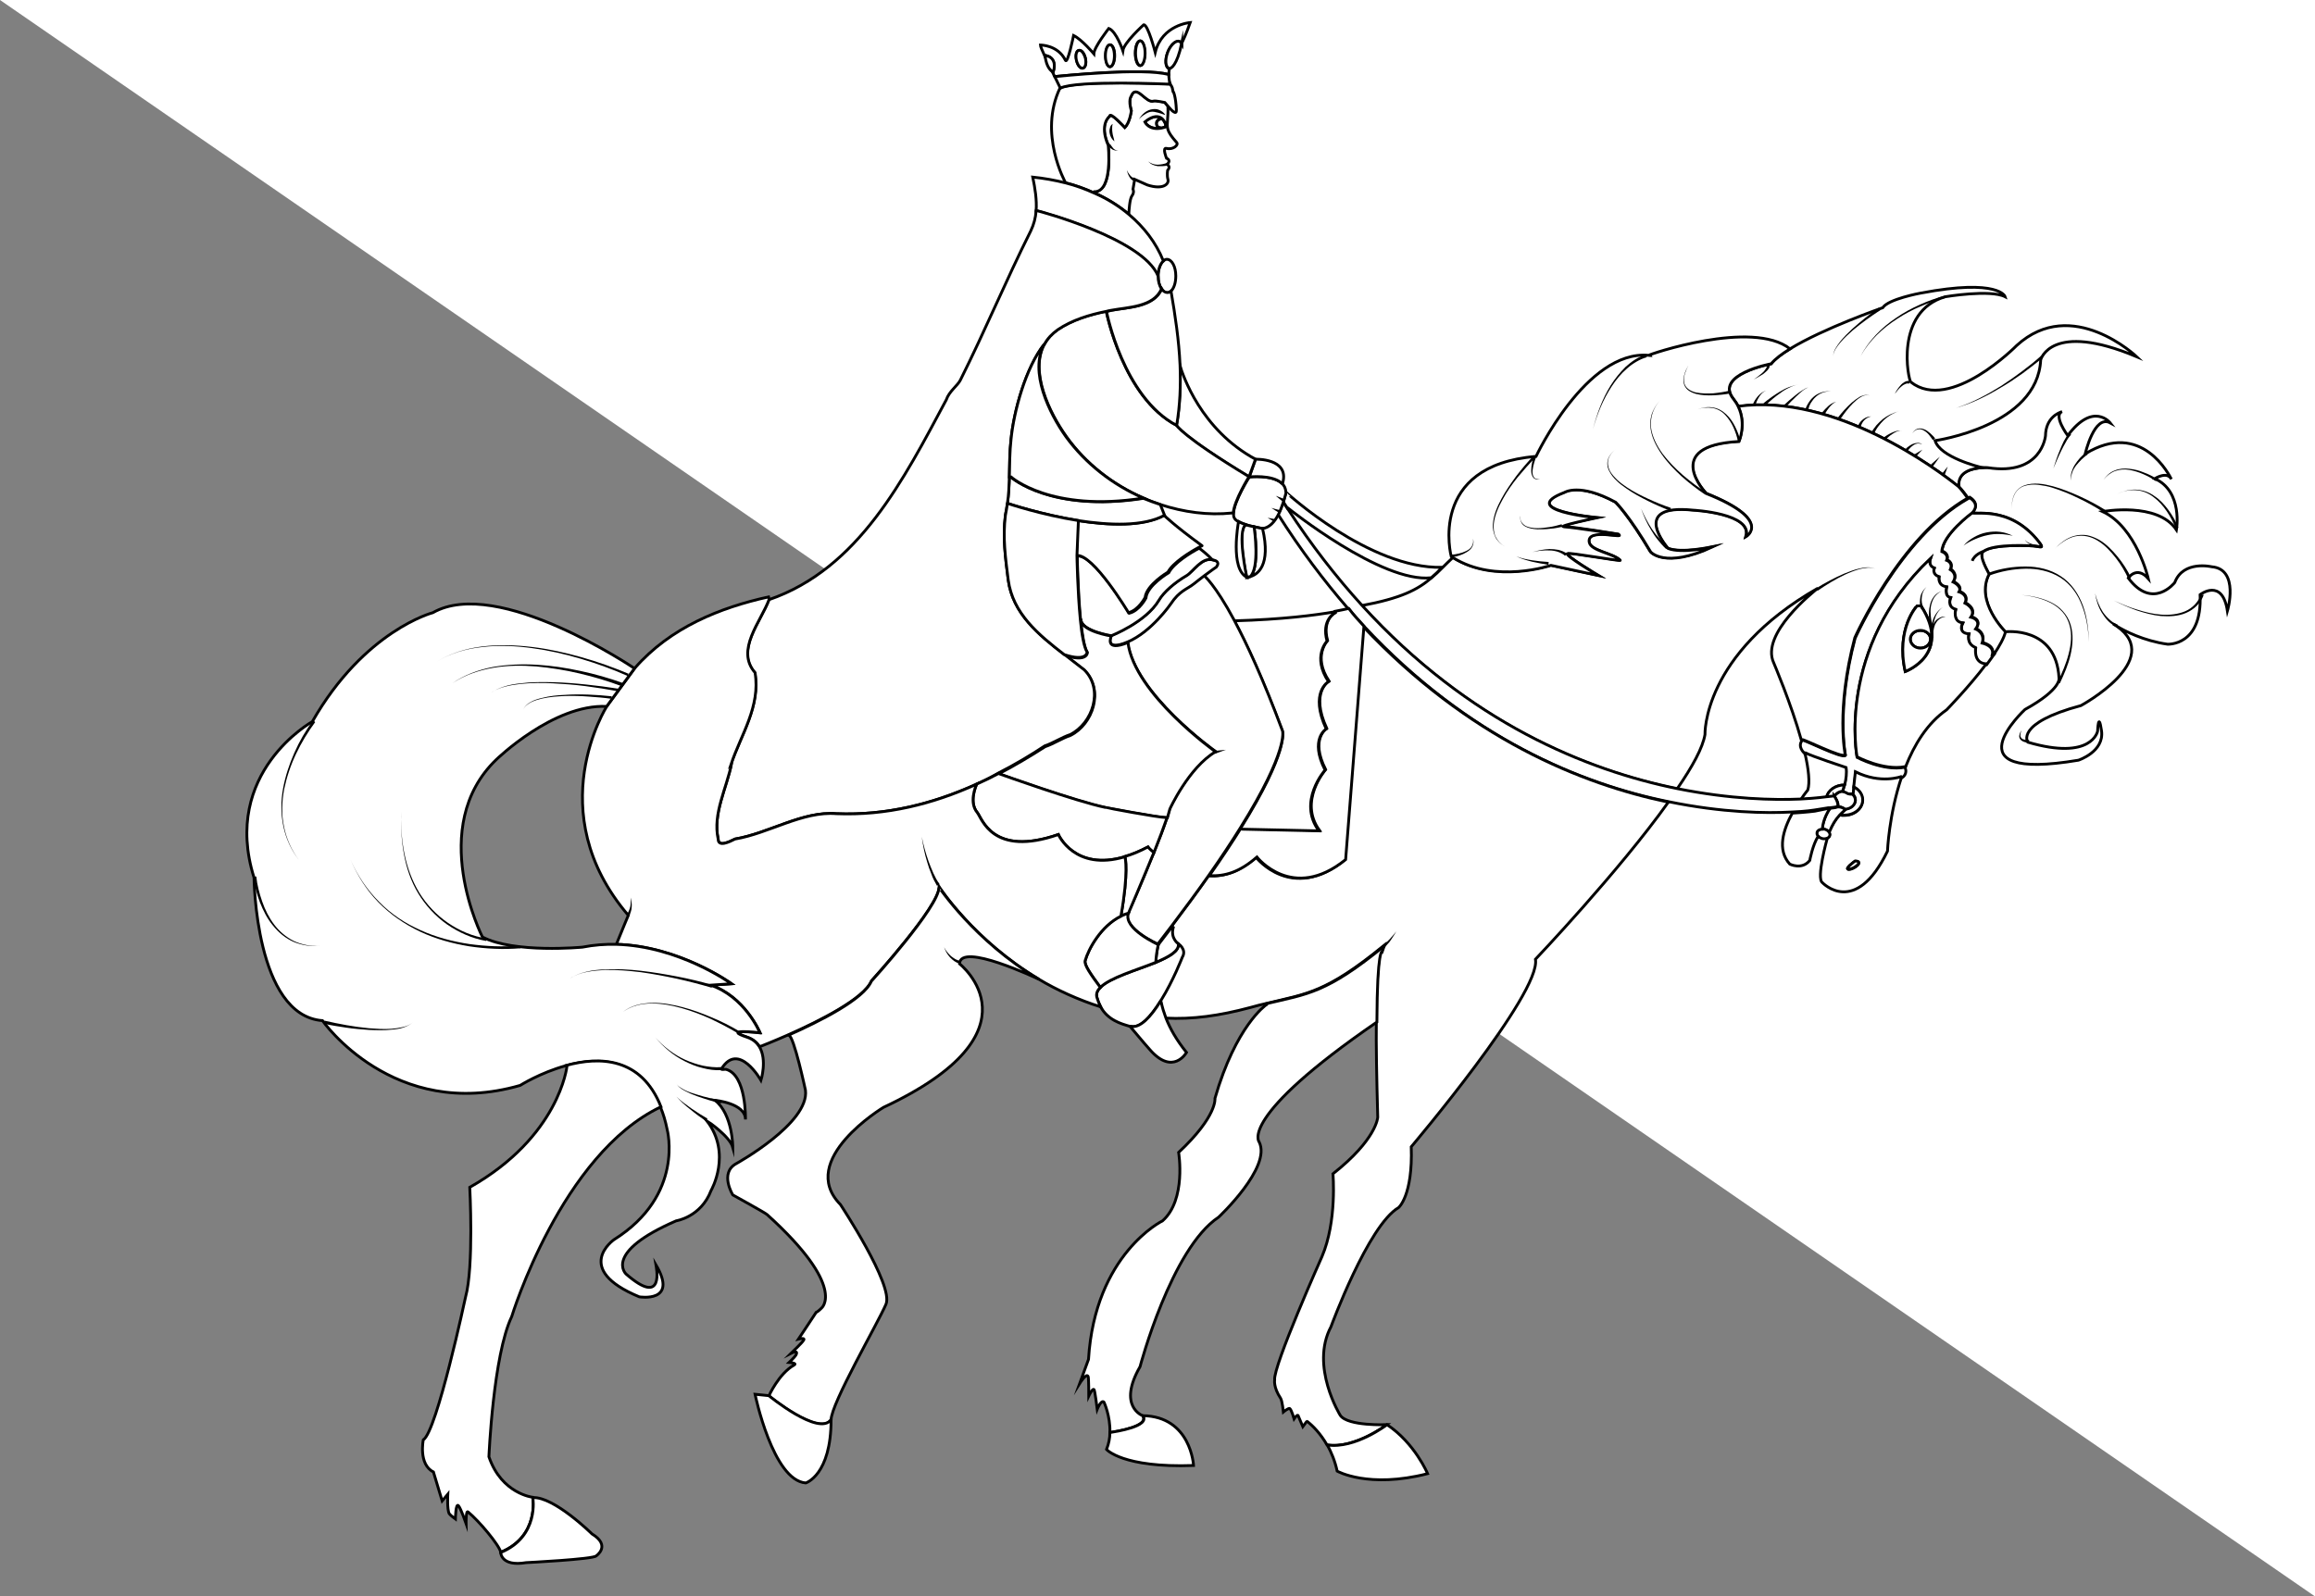 <?xml version="1.0" encoding="utf-8"?>
<!-- Generator: Adobe Illustrator 15.0.0, SVG Export Plug-In . SVG Version: 6.00 Build 0)  -->
<!DOCTYPE svg PUBLIC "-//W3C//DTD SVG 1.1//EN" "http://www.w3.org/Graphics/SVG/1.1/DTD/svg11.dtd">
<svg version="1.1" id="layer_x5F_www.ABC-color.com"
	 xmlns="http://www.w3.org/2000/svg" xmlns:xlink="http://www.w3.org/1999/xlink" x="0px" y="0px" width="822px" height="567px"
	 viewBox="0 0 822 567" enable-background="new 0 0 822 567" xml:space="preserve">
<rect x="0" y="0" width="822" height="567" fill="#808080" stroke="none"/>
<polyline fill="#FFFFFF" points="0,0 822,0 822,567 "/>
<path fill="#FFFFFF" stroke="#000000" stroke-miterlimit="10" d="M415.7,103.5c-0.4,0.3-0.9,0.5-1.3,0.5c-0.802,0-1.5-0.5-2-1.3
	c-0.7-1.1-1.2-2.8-1.2-4.6c0-2.4,0.8-4.6,1.898-5.5c0.4-0.3,0.802-0.5,1.2-0.5c1.8,0,3.2,2.6,3.2,5.9
	C417.5,100.5,416.8,102.5,415.7,103.5z"/>
<path fill="#FFFFFF" stroke="#000000" stroke-miterlimit="10" d="M413.9,44.3c0,0,0,0.7-0.4,0.9c-0.4,0.1-0.8,0.2-1.2,0.3l0,0
	c-1.1,0-1.7-0.7-1.7-1.6s0.9-1.7,2-1.7C413.6,43,413.9,44.3,413.9,44.3z"/>
<path fill="#FFFFFF" stroke="#000000" stroke-miterlimit="10" d="M412.6,42.1c-1.1,0-2,0.8-2,1.7c0,0.9,0.602,1.6,1.7,1.6
	c-4.5,0.9-5.898-2.2-5.898-2.2C409.6,40.8,411.5,41.2,412.6,42.1z"/>
<path fill="#FFFFFF" stroke="#000000" stroke-miterlimit="10" d="M695.5,172.9L695.5,172.9c-0.7-5.5,5.1-6.6,8.3-6.8
	c1.2-0.1,2,0,2,0c19.2,3,20.5-11.3,20.5-11.3c0.102-6.4,4.602-8.2,5.9-8.6c-3.3,1.3,2,8.5,2,8.5c9.1-12.2,15.1-4.5,15.1-4.5
	c-5.7-3.1-8.898,11-8.898,11c20.1-12.4,30.1,8,30.6,9c-1.5-3-5.9-0.2-5.9-0.2c10.102,4.5,7.7,18.2,7.7,18.2
	c-6.7-10.1-26.2-6.5-26.2-6.5c12,5.6,16.2,23.8,16.2,23.8c-4.1-4.7-7.1-0.2-7.1-0.2c8.7,11.6,16.5,1.6,16.5,1.6
	c3-8,13.1-5.6,13.1-5.6c10,0.8,5.602,15.7,5.602,15.7c-1.802-11.9-9.7-5.8-9.7-5.8c0.8,18.4-11.602,17.6-11.602,17.6
	c-8.5-1.2-15.198-4.7-18-6.4c-0.398-0.3-0.8-0.6-1.3-0.8c0.2,0.1,0.7,0.4,1.3,0.8c17.2,12-12.698,28.2-12.698,28.2
	c-23.5,6.3-18.9,13-18.9,13c22.8,6.7,24.8-3.9,24.8-3.9s0.3-7.5,1.4-0.1c1,7.4-8.2,10.4-8.2,10.4c-47,7.9-19-18-19-18
	c13.2-7.3,12.1-11.2,12.1-11.2c-1-18.6-19.1-16.4-19.1-16.4s-10.9-10.7-5.8-20.5c-0.3-0.7-3.9-6.5-2.102-8c3.7-3,17.9-2,17.9-2
	c2.7,0.3,3.8,1.1,1.9-1.4c-10.5-13.6-23.9-9.2-23.7-10.5c0,0,3.3-2.8-0.8-5.4c-0.2,0.1-0.4,0.2-0.602,0.3l-0.1-0.1
	C698.8,176.9,696.5,173.6,695.5,172.9z"/>
<path fill="#FFFFFF" stroke="#000000" stroke-miterlimit="10" d="M758.7,126.7c-30.5-12.8-34.102,1.1-34.102,1.1
	c-1.1,23.6-37.5,28.7-37.5,28.7c1.802,5.9,15.5,9.3,16.802,9.6c-3.2,0.2-9,1.3-8.302,6.7l-0.1,0.1c-7.5-6-43.6-33.3-78.3-28.5
	c-0.4-0.9-1-1.8-1.7-2.7c-7-8.7,13.4-12.5,13.4-12.5c1.3-1.7,3.698-3.5,6.698-5.3c11.9-7.3,32.9-14.6,32.9-14.6
	c2-3.1,13.5-5.2,13.5-5.2c28-5.3,30,1.3,30,1.3c-5.3-2.7-21.3,0-21.3,0c-18.101,5.3-13.101,29.7-12.2,30.3c14,11,37.6-13,37.6-13
	C735.7,104.8,758.7,126.7,758.7,126.7z"/>
<path fill="#FFFFFF" stroke="#000000" stroke-miterlimit="10" d="M724,192.5c1.9,2.5,0.8,1.6-1.9,1.4c0,0-14.198-1-17.898,2
	c-1.8,1.4,1.8,7.3,2.1,8c-5.1,9.8,5.8,20.5,5.8,20.5c-0.5,2.1-2.1,5-4.1,8h-0.5c0.9-3.3-3.6-4.2-3.6-4.2c1.198-3.6-2.302-5-2.302-5
	c2.4-3.3-1.698-4.2-1.698-4.2c2.1-3-2.102-5-2.102-5c1.4-3-2.1-4-2.1-4c1.2-2-2.102-3.5-2.102-3.5c1.802-2.9-1-4.4-1-4.4
	c1.102-2.5-1.3-3.3-1.3-3.3c0.9-2.3-1.7-3.1-1.7-3.1c0.2-6,10.7-13.7,10.7-13.7C700,183.3,713.4,178.9,724,192.5z"/>
<path fill="#FFFFFF" stroke="#000000" stroke-miterlimit="10" d="M640.9,267.5c0,0.1,0,0.1,0,0.2c-0.5-0.4-2.602-2.5-1.102-4.6
	c0.102-0.1,0.102-0.2,0.2-0.2c0.3-0.4,14.4,6.8,15.3,5.4c0,0-3.398-16,3.4-41.6c0,0,15.898-35.9,40.1-49.6
	c0.2-0.1,0.4-0.2,0.602-0.3c4.1,2.6,0.8,5.4,0.8,5.4s-10.5,7.7-10.7,13.7c0,0,2.6,0.9,1.7,3.1c0,0,2.398,0.8,1.3,3.3
	c0,0,2.8,1.5,1,4.4c0,0,3.3,1.5,2.1,3.5c0,0,3.5,1,2.102,4c0,0,4.2,2,2.1,5c0,0,4.102,0.9,1.7,4.2c0,0,3.5,1.4,2.3,5
	c0,0,4.5,0.9,3.602,4.2h0.5c-0.802,1.1-1.602,2.3-2.5,3.5H705.3c-5-0.3-3.8-5.9-3.8-5.9c-3.5-1.3-2.4-4.9-2.4-4.9
	c-4.1-0.2-2.198-3.9-2.198-3.9c-3.7-0.3-2.5-4.8-2.5-4.8c-3.2-0.8-1.802-4.2-1.802-4.2c-2.3-0.3-1.398-3.8-1.398-3.8
	c-3.3-0.4-2.7-3.6-2.7-3.6c-2.6-0.8-1.7-3.1-1.7-3.1c-2.3-0.7-1.399-3.3-1.399-3.3c-33.5,31.8-26,70.4-26,70.4s9.301,5,17,3.5
	l0.199,0.1c0,0.1-0.1,0.2-0.1,0.2c0.5,1.1,0.2,2.7-1.3,3.5c0-0.1,0-0.1,0.1-0.2h-0.1c0,0-7.3,2.8-16.3-1.7l-0.602,5.5l-0.3,2.5
	c0,0-0.1,0-0.2,0c-0.5,0-1.6,0-2.1-0.2c-0.4-0.2-1.602-0.6-1.602-0.6c0-0.1,0-0.2,0.102-0.2c0.2-0.7,0.398-1.5,0.6-2.2
	c0.5-2.1,0.8-4.3,0.5-6.2c0,0-12.3-4.1-14.398-5.2L640.9,267.5L640.9,267.5z"/>
<path fill="#FFFFFF" stroke="#000000" stroke-miterlimit="10" d="M705.3,235.8L705.3,235.8c-6.1,8.1-14.1,16.3-14.1,16.3
	c-6.9,4.8-11.5,12.4-14.602,20.3l-0.198-0.1c-7.7,1.5-17-3.5-17-3.5s-7.5-38.5,26-70.4c0,0-0.9,2.5,1.398,3.3c0,0-0.898,2.3,1.7,3.1
	c0,0-0.6,3.2,2.7,3.6c0,0-0.9,3.5,1.398,3.8c0,0-1.398,3.3,1.802,4.2c0,0-1.102,4.5,2.5,4.8c0,0-1.9,3.7,2.198,3.9
	c0,0-1.1,3.5,2.4,4.9C701.6,229.9,700.4,235.5,705.3,235.8z M676.5,238.5c0,0,16.8-6.1,5.6-23.3h-1.5
	C680.7,215.2,673.1,223.2,676.5,238.5z"/>
<path fill="#FFFFFF" stroke="#000000" stroke-miterlimit="10" d="M508.2,205.3c1.3-1.1,2.6-2.3,3.898-3.6c1.2-1.2,2.4-2.4,3.802-3.7
	c15,9.3,34.698,2.7,34.698,2.7l16.802,3.6c0,0-11.9-7.1-11-7.8c0.6-0.5,19.398,2.9,18.8,2.4c-2.7-2.5-10.5-3.3-11-6.4
	c-1-5.3,13-1,10.398-2.8c0,0-15.1-2.5-19.398-2.7c-2.5-0.2,11.7-3.2,11.7-3.2s-28.4-2.6-11.5-9c0,0,5.3-3.5,18.198,3.5
	c0,0,4.802,4.8,12.4,17.6c0,0,4.9,6.1,21.9-1.7c-0.5,0.1-10.9,2.4-15.7,0.5c0,0-14.102-16,8.898-13.6c0,0,21.302,1,18.802,9.4
	c0,0,9.6-5.8-14.102-15.3c0,0-16.5-17,11.602-18.5c0,0,2.8-6.3-0.302-12.4c34.7-4.7,70.802,22.5,78.302,28.5
	c0.898,0.8,3.198,4,3.198,4l0.102,0.1c-24.2,13.8-40.102,49.6-40.102,49.6c-6.8,25.6-3.398,41.6-3.398,41.6
	c-0.9,1.4-15-5.8-15.3-5.4c-0.102,0.1-0.102,0.2-0.2,0.2l-0.102-0.1c-3.6-12.9-9.8-27.4-9.8-27.4c-4.8-10.3,14.2-25.3,15.7-26.5
	c-41.1,23.5-40.1,52-40.1,52c-0.801,4.7-4.4,11.3-9.9,19.3c-32-6.5-74-23.4-112-65.1C497.4,212.5,503.3,209.5,508.2,205.3z"/>
<path fill="#FFFFFF" stroke="#000000" stroke-miterlimit="10" d="M681.9,223.9c2,0,3.6,1.4,3.6,3.1s-1.6,3.2-3.6,3.2
	s-3.602-1.4-3.602-3.2C678.3,225.3,679.9,223.9,681.9,223.9z"/>
<path fill="#FFFFFF" stroke="#000000" stroke-miterlimit="10" d="M682.1,215.2c11.102,17.2-5.6,23.3-5.6,23.3
	c-3.4-15.3,4.2-23.3,4.2-23.3H682.1z M685.5,227c0-1.7-1.6-3.1-3.6-3.1s-3.602,1.4-3.602,3.1s1.602,3.2,3.602,3.2
	S685.5,228.8,685.5,227z"/>
<path id="www.ABC-color.com" fill="#FFFFFF" stroke="#000000" stroke-miterlimit="10" d="M675.3,275.8c0,0.1,0,0.1-0.1,0.2
	c-4.5,13.4-5,26.3-5,26.3C658.8,325.9,647.1,313.5,647.1,313.5c-2.3-1.5,1.7-15.7,1.7-15.7l-0.1-0.1c0.398-0.2,0.8-0.5,0.898-0.9
	c0.102-0.399,0-0.899-0.3-1.3l0.2-0.2c1.2-2.5,2-4.1,3.6-5.899l0.602,0.101l0,0c0.1,0,0.5,0.101,1.1,0.101
	c3.602,0,6.5-2.399,6.5-5.399c0-1.9-1.2-3.6-3.1-4.6l0.6-5.5c9,4.5,16.3,1.7,16.3,1.7h0.2V275.8z M656.5,308.8
	c1.9,0,5.5-2.899,2.2-2.899C658.7,305.8,654.6,308.8,656.5,308.8z"/>
<path fill="#FFFFFF" stroke="#000000" stroke-miterlimit="10" d="M653.8,289.5L653.8,289.5l-0.6-0.1c0.6-0.602,1.2-1.2,2-1.9
	c-0.102-0.1-0.102-0.1-0.2-0.2c2.1-0.1,3.8-1.5,3.8-3.2c0-0.8-0.398-1.6-1-2.1c0.102,0,0.2,0,0.2,0l0.3-2.5
	c1.9,1,3.102,2.7,3.102,4.6c0,3-2.9,5.4-6.5,5.4C654.3,289.6,653.9,289.6,653.8,289.5z"/>
<path fill="#FFFFFF" stroke="#000000" stroke-miterlimit="10" d="M658.7,305.8c3.3,0-0.4,2.9-2.2,2.9
	C654.6,308.8,658.7,305.8,658.7,305.8z"/>
<path fill="#FFFFFF" stroke="#000000" stroke-miterlimit="10" d="M657.8,282.1c0.602,0.6,1,1.3,1,2.1c0,1.7-1.7,3.2-3.8,3.2
	c-0.9-0.801-1.9-0.9-2.4-0.801c0.4-1.301-1-3.399-1.3-3.801c0.5-0.9,1.602-1.6,2.9-1.9h0.1c0,0.1,0,0.2-0.1,0.2c0,0,1.2,0.3,1.6,0.6
	C656.3,282.1,657.4,282.1,657.8,282.1z"/>
<path id="ABC-color.com" fill="#FFFFFF" stroke="#000000" stroke-miterlimit="10" d="M640.9,267.6c0,0,0-0.1,0-0.2h0.198
	c2,1.1,14.4,5.2,14.4,5.2c0.3,1.9,0,4.1-0.5,6.2l0,0c-3.2,0-5.8,1.9-6.4,4.4c0,0-3.3,0.5-9.198,0.8c1.398-2.1,2.5-3.4,2.5-3.4
	C642.7,278,642.2,273.2,640.9,267.6z"/>
<path fill="#FFFFFF" stroke="#000000" stroke-miterlimit="10" d="M652.6,286.6c0.5,0,1.5,0,2.4,0.801c0.1,0,0.1,0.101,0.2,0.199
	c-0.8,0.7-1.4,1.301-2,1.9c-1.602,1.8-2.5,3.3-3.602,5.9L649.4,295.6c-0.302-0.398-0.9-0.8-1.5-1c-0.302-0.1-0.602-0.1-0.9-0.1
	c0-0.6,0.4-3.8,2.7-7.4c0.7-0.1,2-0.199,2.5-0.398C652.3,286.7,652.4,286.6,652.6,286.6z"/>
<path fill="#FFFFFF" stroke="#000000" stroke-miterlimit="10" d="M651.3,282.9L651.3,282.9l-2.8,0.3c0.6-2.5,3.2-4.4,6.4-4.4l0,0
	c-0.2,0.8-0.4,1.5-0.602,2.2h-0.1C652.9,281.2,651.8,281.9,651.3,282.9z"/>
<path fill="#FFFFFF" stroke="#000000" stroke-miterlimit="10" d="M484.3,222.4c-1.8-2-3.7-4-5.5-6.1c0,0,0-0.1-0.1-0.1
	c-8.5-9.8-16.9-20.9-24.9-33.5c0.8-1.5,1.4-3.1,1.8-4.5c0.5,0.8,1,1.6,1.5,2.3c8.5,13.1,17.4,24.5,26.5,34.5
	c38,41.7,79.9,58.6,112,65.1c18.9,3.8,34.4,4.1,43.602,3.7c5.898-0.3,9.2-0.8,9.2-0.8l2.8-0.3c0,0,0,0,0-0.1
	c0.3,0.4,1.7,2.5,1.3,3.8c-0.2,0-0.3,0.1-0.3,0.1c-0.5,0.2-1.8,0.3-2.5,0.4c-0.3,0-0.5,0-0.5,0l-5,0.8c0,0-2.9,0.5-8,0.7
	c-8.9,0.5-24.5,0.3-43.9-3.7C561.6,278.5,521.4,262.2,484.3,222.4z"/>
<path fill="#FFFFFF" stroke="#000000" stroke-miterlimit="10" d="M647,294.4c0.3,0,0.6,0,0.9,0.1c0.6,0.2,1.198,0.5,1.5,1
	c0.3,0.4,0.5,0.8,0.3,1.3c-0.102,0.4-0.4,0.7-0.9,0.9s-1.2,0.3-1.898,0.1c-0.602-0.2-1.102-0.5-1.4-0.8c-0.4-0.4-0.6-0.9-0.4-1.4
	C645.3,294.8,646.1,294.4,647,294.4z"/>
<path fill="#FFFFFF" stroke="#000000" stroke-miterlimit="10" d="M649.3,287.1c0,0,0.2,0,0.5,0c-2.398,3.5-2.7,6.7-2.7,7.4
	c-0.898,0-1.698,0.4-1.898,1.1c-0.102,0.5,0,1,0.398,1.4c-2,3.1-3,8.6-3,8.6c-2.8,3.5-7.1,1.301-7.1,1.301
	c-4.6-5.101-2.3-12.199,0.9-18.101l0,0c5.1-0.3,8-0.7,8-0.7L649.3,287.1z"/>
<path fill="#FFFFFF" stroke="#000000" stroke-miterlimit="10" d="M635.6,123.9c-2.898,1.8-5.3,3.6-6.698,5.3c0,0-20.4,3.8-13.4,12.5
	c0.7,0.9,1.3,1.8,1.7,2.7c3,6.2,0.3,12.4,0.3,12.4c-28,1.5-11.6,18.5-11.6,18.5c23.8,9.5,14.1,15.3,14.1,15.3
	c2.4-8.3-18.8-9.4-18.8-9.4c-23-2.4-8.9,13.6-8.9,13.6c4.8,1.9,15.2-0.4,15.7-0.5c-17,7.8-21.9,1.7-21.9,1.7
	c-7.6-12.9-12.398-17.6-12.398-17.6c-12.8-7-18.2-3.5-18.2-3.5c-16.9,6.4,11.5,9,11.5,9s-14.3,3-11.7,3.2c4.3,0.3,19.4,2.7,19.4,2.7
	c2.6,1.8-11.4-2.5-10.4,2.8c0.601,3.1,8.3,3.8,11,6.4c0.5,0.5-18.3-2.9-18.8-2.4c-0.9,0.7,11,7.8,11,7.8l-16.8-3.6
	c0,0-19.7,6.7-34.7-2.7c-0.2-0.1-0.4-0.3-0.7-0.4c0,0-8.7-32.4,30.101-35.6c0,0,17.801-37.9,40-35.9
	C585.2,126,622.2,113.3,635.6,123.9z"/>
<path fill="#FFFFFF" stroke="#000000" stroke-miterlimit="10" d="M592.4,284.9L592.4,284.9c-17.802,24.898-47.2,55.8-47.2,55.8
	c2.1,12-44.102,66.6-44.102,66.6c0.602,17.4-4.5,21.602-4.5,21.602c-10.8,6.3-24,42.3-24,42.3c-7.5,14.1,3.302,31.5,3.302,31.5
	c2.698,3.898,16.5,3.3,16.5,3.3s-11.4,8.7-21.2,7.2c-2.3-4-5-6.8-7.102-8.4c-0.1,0-1.5,1.9-1.5,1.9l-1.698-4
	c-0.4-0.3-1.4,1.2-1.4,1.2s-0.9-3.102-1.5-3.602c-0.4-0.398-2.3,1.2-2.3,1.2s-0.4-4-1-4.9c-2.602-3.898-2.102-6.5-2.102-6.5
	c-0.6-4.8,16.802-43.8,16.802-43.8C474.8,433.7,473.3,416.9,473.3,416.9C488.9,404.6,489.2,396.8,489.2,396.8
	c-0.4-14.7-0.602-25.7-0.5-33.899c0.1-26.301,1.898-25,1.898-25l0.7-2c-20.5,16.699-27.1,17-41.7,20.5
	c-1.698,0.399-3.5,0.801-5.5,1.399c-11.198,3-20.698,4.3-30.3,3.8c-0.7-1.898-1.3-3.8-1.8-5.699l-0.3-0.199
	c0.1-0.2,0.2-0.301,0.3-0.5c4.2-7,7.5-15.2,7.5-15.2c1.8-2.8-1.4-4.8-1.4-4.8s-2.8-1.9-1.8-5.801L415.9,329.1
	c5-6.6,9.398-12.6,13.198-18c5.4,0.301,10.7-1.3,16.9-6.6c0,0,12.6,16.2,31.5,0.9l6.5-82.9C521.4,262.2,561.6,278.5,592.4,284.9z"/>
<path fill="#FFFFFF" stroke="#000000" stroke-miterlimit="10" d="M512,201.5L512,201.5c-1.2,1.4-2.5,2.6-3.8,3.7
	c-17.602,2-50.8-24.7-50.8-24.7l-0.2,0.1c-0.5-0.8-1-1.5-1.5-2.3c0.6-2,0.898-3.5,0.898-3.5S486.2,202.1,512,201.5z"/>
<path fill="#FFFFFF" stroke="#000000" stroke-miterlimit="10" d="M492.5,506c9.9,6.6,14.4,17.4,14.4,17.4
	c-21,5.398-32.102-0.9-32.102-0.9c-0.8-3.7-2.1-6.7-3.5-9.3C481.1,514.7,492.5,506,492.5,506z"/>
<path fill="#FFFFFF" stroke="#000000" stroke-miterlimit="10" d="M491.5,336l-0.7,2c0,0-1.8-1.3-1.898,25
	c-49.5,34-41.802,42.6-41.802,42.6c4.5,9-14.398,26.7-14.398,26.7C415.9,443.4,404.8,485.4,404.8,485.4
	c-8.1,14.1,0.9,17.398,0.9,17.398c2.7,3.8-9.4,5.7-11.602,6c0.2-5.898-2.1-10.8-2.1-10.8c-1-1-2.4,2.5-2.4,2.5s-0.8-6.4-1.1-6.9
	c-0.5-0.8-1.9,2.2-1.9,2.2s0-6.1-0.198-6.8c-0.5-1.7-3,2.3-3,2.3l3.1-8.5c2.3-37.5,26.3-49.2,26.3-49.2c8.5-7.5,5.7-24.3,5.7-24.3
	c13.8-12.898,12.9-19.199,12.9-19.199c7.398-25.699,18-33.101,18.3-33.301l-0.102-0.3C464.4,353,471,352.7,491.5,336z"/>
<path fill="#FFFFFF" stroke="#000000" stroke-miterlimit="10" d="M484.3,222.4l-6.5,82.9c-18.898,15.3-31.5-0.899-31.5-0.899
	C440.1,309.8,434.9,311.3,429.4,311c4.5-6.4,8.198-12,11.3-17l0.5,0.3l27.3,0.601c-7.6-10.399,2.2-21.601,2.2-21.601
	c-5.602-11,0.398-14.6,0.398-14.6c-6-13,0.802-16.8,0.802-16.8c-5.9-8.9-0.5-14.4-0.5-14.4c-2.102-7.6,2.8-10,2.8-10l-0.102-0.4
	c2-0.4,3.602-0.7,4.802-1c0,0,0,0,0.1,0.1C480.6,218.4,482.5,220.4,484.3,222.4z"/>
<path fill="#FFFFFF" stroke="#000000" stroke-miterlimit="10" d="M473.9,217.3l0.1,0.4c0,0-4.9,2.4-2.8,10c0,0-5.4,5.5,0.5,14.4
	c0,0-6.8,3.8-0.8,16.8c0,0-6,3.6-0.4,14.6c0,0-9.9,11.2-2.2,21.6l-27.3-0.6l-0.5-0.3c17.1-27.4,14.9-34.3,14.9-34.3
	c-6.9-18.5-12.7-31.1-17.2-39.4h0.1C455.5,220,467,218.5,473.9,217.3z"/>
<path fill="#FFFFFF" stroke="#000000" stroke-miterlimit="10" d="M455.7,178.3c-0.5,1.4-1,3-1.8,4.5c-1.302,2.5-3.2,4.7-5.602,4.9
	c0,0-1.3-0.2-3-0.6l0,0c-0.898-0.2-1.898-0.4-2.898-0.8l0,0c-0.9-0.3-1.9-0.6-2.602-1c-0.8-0.4-1.398-0.9-1.6-1.5
	c-0.2-0.4-0.2-0.9-0.2-1.5c0.2-4.4,5.6-12.9,5.6-12.9s8.102-0.9,11.5,2.2c0.9,0.8,1.4,1.8,1.5,3.2
	C456.7,174.9,456.3,176.4,455.7,178.3z"/>
<path fill="#FFFFFF" stroke="#000000" stroke-miterlimit="10" d="M445.8,163.1c0,0,12-0.4,9.7,8.3l-0.4,0.2
	c-3.5-3.1-11.5-2.2-11.5-2.2L445.8,163.1z"/>
<path fill="#FFFFFF" stroke="#000000" stroke-miterlimit="10" d="M409.7,302.8c1.898-4.7,3.7-9.3,4.7-12.5
	c0.398-1.3,0.8-2.399,0.898-3.2c0,0,6.7-14.6,16.2-20.3c0,0-28.8-20.4-31.2-39c8.602-3.6,15.3-13.5,15.3-13.5
	c3.102-4.7,5.9-5.2,8.302-7.2c1.3-1,2.5-2,3.6-2.8v0.1c0,0,3.9,3.1,10.7,15.8c4.5,8.4,10.3,20.9,17.2,39.4c0,0,2.198,6.9-14.9,34.3
	c-3.1,5-6.8,10.6-11.3,17c-3.8,5.398-8.2,11.398-13.2,18c-1.6,2.1-3.2,4.199-4.9,6.398c0,0-12.698-5.6-10.6-11.199
	C400.7,324.3,405.5,313.1,409.7,302.8z"/>
<path fill="#FFFFFF" stroke="#000000" stroke-miterlimit="10" d="M448.3,187.7c3.102,13.3-1.898,16.4-4.398,17.1
	c3.398-3,1.6-16.3,1.398-17.7C447,187.5,448.3,187.7,448.3,187.7z"/>
<path fill="#FFFFFF" stroke="#000000" stroke-miterlimit="10" d="M445.8,163.1l-2.3,6.3c-23.8-14.4-25.8-18.3-25.8-18.3
	c1.3-7.1,1.5-14.3,1.2-21.5C420,133.3,426.4,152.6,445.8,163.1z"/>
<path fill="#FFFFFF" stroke="#000000" stroke-miterlimit="10" d="M445.3,187.1c0.2,1.4,2,14.6-1.398,17.7l0,0
	c-0.7,0.2-1.302,0.2-1.302,0.2s-3.6-16.7-0.3-18.6l0,0C443.4,186.7,444.4,186.9,445.3,187.1L445.3,187.1z"/>
<path fill="#FFFFFF" stroke="#000000" stroke-miterlimit="10" d="M442.4,186.4c-3.302,1.9,0.3,18.6,0.3,18.6c-6-3-3-19.3-3-19.3
	l0.2-0.4C440.5,185.7,441.5,186,442.4,186.4z"/>
<path fill="#FFFFFF" stroke="#000000" stroke-miterlimit="10" d="M412,179.2c-2-0.7-4-1.4-6-2.3c-10.9-4.7-20.6-12.3-27.4-21.9
	c-6-8.4-13.1-23.1-7.698-32.9c1.1-1.9,2.6-3.6,4.698-5.1c5.102-3.4,11.302-5.3,17.2-6.5v0.1c0,0,5.9,30.4,24.9,40.4
	c0,0,2,3.9,25.8,18.3c0,0-5.3,8.5-5.6,12.9h-0.4C429,183.1,420.3,181.9,412,179.2z"/>
<path fill="#FFFFFF" stroke="#000000" stroke-miterlimit="10" d="M430.5,198.8c3,0.6,1.7,2.1,1.4,2.6c0,0-1.802,1.2-4.302,3.1
	c-1.1,0.8-2.3,1.8-3.6,2.8c-2.5,2-5.2,2.5-8.3,7.2c0,0-6.8,9.9-15.3,13.5s-5.9-2.3-5.9-2.3s12.3-4.8,16.9-12.6
	c1.698-2.9,5.6-6.2,9.898-8.8C423.6,203,426.7,197.9,430.5,198.8z"/>
<path fill="#FFFFFF" stroke="#000000" stroke-miterlimit="10" d="M430.5,198.8c-3.8-0.9-6.8,4.2-9.1,5.6c-4.302,2.5-8.2,5.9-9.9,8.8
	c-4.6,7.8-16.9,12.6-16.9,12.6s-10.3-1.6-10.8-5.6h-0.1c-1-10.1-1.2-22.7-1.2-22.7c5.9-0.9,18.5,20.3,18.5,20.3
	c3.6-0.9,5.9-5.4,5.9-5.4c0.398-4.5,8.1-9,8.1-9c1.7-3.4,7.9-7.2,10.8-8.7C426.5,195.2,428.9,197.1,430.5,198.8z"/>
<path fill="#FFFFFF" stroke="#000000" stroke-miterlimit="10" d="M425.5,194.5c-2.8,1.5-9,5.3-10.8,8.7c0,0-7.602,4.5-8.102,9
	c0,0-2.3,4.5-5.898,5.4c0,0-12.602-21.1-18.5-20.3l0.5-12.1v-0.3c10.898,1.7,23,2.2,30.6-1.9c0,0,3.602,3.6,13.5,10.8
	C427,193.8,426.4,194,425.5,194.5z"/>
<path fill="#FFFFFF" stroke="#000000" stroke-miterlimit="10" d="M419.6,15.4v0.1c-0.198-0.4-0.5-0.6-0.8-0.7
	c-1.3-0.5-3.2,1.2-4.2,3.9c-1,2.6-0.8,5.2,0.5,5.7h0.102v0.2c-0.102,0.7-0.2,1.3-0.2,1.9c-8.8-2.6-39.3,0.6-40.5,0.7
	c-0.3-0.5-0.5-1.1-0.8-1.7c0.1,0.1,0.2,0.1,0.2,0.1c1.698-5.6-2.9-5.9-2.9-5.9c0,0.1,0,0.2,0,0.3c-0.9-2-1.6-3.6-1.6-4
	c0,0,6.198-0.1,8.898,5.4c0.8,1.6,2.9-8.8,2.9-8.8c2.898,1.4,7.2,6.5,7.2,6.5c0.1-2.4,5.3-9,5.3-9c2.7,1,5,7.9,5,7.9
	c0.398-2.9,7.398-9.2,7.398-9.2c1.5-0.2,4.102,9.8,4.102,9.8C412.6,8.8,422.6,8,422.6,8C422,9.6,421.5,11.4,419.6,15.4z M406.5,18.9
	c0-2.4-0.8-4.4-1.7-4.4c-0.898,0-1.7,2-1.7,4.4s0.802,4.4,1.7,4.4C405.8,23.3,406.5,21.3,406.5,18.9z M395.8,19.8
	c0-2.1-0.7-3.9-1.6-3.9c-0.9,0-1.602,1.7-1.602,3.9c0,2.2,0.7,3.9,1.602,3.9C395,23.6,395.8,21.9,395.8,19.8z M384.5,24.2
	c0.9-0.2,1.3-1.8,0.9-3.5c-0.4-1.8-1.4-3-2.302-2.8c-0.898,0.2-1.3,1.8-0.8,3.5C382.6,23.1,383.6,24.4,384.5,24.2z"/>
<path fill="#FFFFFF" stroke="#000000" stroke-miterlimit="10" d="M405.8,502.8c17.102,0.3,18,17.7,18,17.7
	c-25.2,0.9-30.898-5.7-30.898-5.7c0.8-2,1.198-4.1,1.198-6C396.4,508.4,408.5,506.6,405.8,502.8z"/>
<path fill="#FFFFFF" stroke="#000000" stroke-miterlimit="10" d="M431.6,267c-9.5,5.6-16.198,20.3-16.198,20.3
	c-0.2,0.8-0.5,1.8-0.9,3.2c-3.7-0.1-21.8-3.6-21.8-3.6C382.1,284.8,355.1,275,355.1,275l-0.198-0.3c5.5-2.9,10.898-6.1,16.198-9.5
	c3-1,6-3,9-4c8-4,12-16,5-23c-2.3-1.9-4.698-3.7-7.1-5.5c8.1,2.7,8.1-0.9,8.1-0.9c-1.1-1.7-1.8-6.2-2.398-11.5h0.1
	c0.5,4,10.8,5.6,10.8,5.6s-2.698,5.8,5.9,2.3C402.8,246.5,431.6,267,431.6,267z"/>
<path fill="#FFFFFF" stroke="#000000" stroke-miterlimit="10" d="M401.1,364.5c-3.1-0.9-7.698-2.2-10.3-6.9c-0.5-1-1-2-1.3-3.3
	c-0.4-1.3,0.1-2.5,1.2-3.6c3.398-3.5,12.8-6.101,19.7-8.9c4.8-2,8.3-4,8-6.6c0,0,3.1,2,1.398,4.8c0,0-3.2,8.3-7.5,15.2
	c-0.1,0.2-0.2,0.3-0.3,0.5c-3.3,5.3-7.2,9.8-10.6,8.8C401.3,364.5,401.2,364.5,401.1,364.5z"/>
<path fill="#FFFFFF" stroke="#000000" stroke-miterlimit="10" d="M419.6,15.5v-0.1c-1.698,7.9-3.8,9-4.398,8.9H415.1
	c-1.3-0.5-1.5-3-0.5-5.7c1-2.6,2.9-4.4,4.2-3.9C419.1,14.9,419.4,15.2,419.6,15.5z"/>
<path fill="#FFFFFF" stroke="#000000" stroke-miterlimit="10" d="M419,129.6c0.3,7.2,0,14.4-1.2,21.5
	c-19-10-24.898-40.4-24.898-40.4v-0.1c0.6-0.1,1.198-0.2,1.8-0.4c5.8-1.1,15.1-1.1,17.8-7.6c0.5,0.8,1.2,1.3,2,1.3
	c0.5,0,0.9-0.2,1.3-0.5C417.3,112.1,418.6,120.8,419,129.6z"/>
<path fill="#FFFFFF" stroke="#000000" stroke-miterlimit="10" d="M418.4,335.2c0.398,2.5-3.2,4.6-8,6.6
	c0.198-3.899,0.898-6.3,0.898-6.3c1.7-2.2,3.3-4.3,4.9-6.4l0.398,0.301C415.5,333.3,418.4,335.2,418.4,335.2z"/>
<path fill="#FFFFFF" stroke="#000000" stroke-miterlimit="10" d="M412.6,42.1c-1.1-0.9-3-1.3-6.1,1.2c0,0,1.4,3.1,5.9,2.2l0,0
	c0.398-0.1,0.8-0.2,1.198-0.3c0.4-0.1,0.4-0.9,0.4-0.9S413.6,43,412.6,42.1z M417.8,50.6c0.8,0.9-1.3,2.7-3.6,2.1
	c-1.602-0.4,0,3.5,0,3.5s1.7,0.6,0.398,2c-0.3,0.4,1.302,0.8,0,2.3c0,0-0.3,1.7,0.102,3.2c0.5,1.7-1.8,3.8-7.3,2l-4.5-2l-0.602,3.5
	c0,0,0.602,1.1-0.398,2.4c-0.802,1.2-1,5.1-1.102,6.5c-3.7-3.1-7.898-5.7-12.398-7.7L388.6,68c6.802,0,4.9-16.5,4.9-16.5
	c-3.4-7.6,0.5-10.3,0.5-10.3c0-1.8,5.4,4,5.4,4c1.8-1.8,2.3-5.9,2.3-5.9c-1.102-3.9-0.102-5.1-0.102-5.1c1.802-4.9,5.302,2.5,8,1.6
	c0.802-0.3,4,0.5,4,0.5s0.5,0.7,1.2,1.4l-0.1,0.1c0,0,0.1,2-0.102,4.2C414.4,45.5,414,46.3,417.8,50.6z"/>
<path fill="#FFFFFF" stroke="#000000" stroke-miterlimit="10" d="M417.7,39.1c0.1,1.9-1.7,0.2-2.9-1.3c-0.7-0.8-1.2-1.4-1.2-1.4
	s-3.3-0.7-4-0.5c-2.698,1-6.198-6.5-8-1.6c0,0-1,1.1,0.102,5.1c0,0-0.5,4.1-2.3,5.9c0,0-5.4-5.9-5.4-4c0,0-3.8,2.7-0.5,10.3
	c0,0,1.8,16.5-4.9,16.5l-0.198,0.4c-3.2-1.5-6.602-2.7-10.102-3.6v-0.1c0,0-9.7-17.3-1.898-33.6c6-2.9,38.8-1.4,38.8-1.4
	c0-0.2,0-0.3,0-0.5h0.1c0.7,1.8,0.8,0.8,1.2,3.1C416.6,32.4,417.5,34.1,417.7,39.1z"/>
<path fill="#FFFFFF" stroke="#000000" stroke-miterlimit="10" d="M414,361.6c1.5,3.801,3.7,7.7,7.3,12.2c0,0-4.8,8.5-13.1-1.1
	c0,0-3.102-3.5-7-8.2c0.1,0,0.1,0,0.2,0c3.398,0.9,7.3-3.5,10.6-8.8l0.3,0.2C412.7,357.8,413.3,359.7,414,361.6z"/>
<path fill="#FFFFFF" stroke="#000000" stroke-miterlimit="10" d="M415.3,29.4c0,0.1,0,0.3,0,0.5c0,0-32.898-1.5-38.8,1.4
	c0,0-0.9-1.8-2-4.1c1.3-0.1,31.7-3.3,40.5-0.7C415,27.4,415.2,28.3,415.3,29.4z"/>
<path fill="#FFFFFF" stroke="#000000" stroke-miterlimit="10" d="M412,179.2l1.5,3.8c-7.5,4.1-19.6,3.6-30.6,1.9
	c-13.2-2.1-24.802-6-24.802-6H357.7c0.398-3.1,0.6-6.3,0.7-9.4h0.6c0,0,14,12.6,47,7.5C407.9,177.8,409.9,178.5,412,179.2z"/>
<path fill="#FFFFFF" stroke="#000000" stroke-miterlimit="10" d="M400.9,76.2c5.198,4.4,9.5,9.8,12.198,16.5
	c-1.1,0.9-1.898,3-1.898,5.5C405.6,84.7,368.5,75,368.5,75h-0.6c0.3-4.1-0.4-8.2-1.2-12.1c3.898,0.4,7.898,1.1,11.8,2.1
	c3.5,0.9,6.8,2.1,10.1,3.6C393,70.5,397.1,73,400.9,76.2z"/>
<path fill="#FFFFFF" stroke="#000000" stroke-miterlimit="10" d="M346.8,278.5c-15.7,7.1-32.1,11.2-49.8,10.5c-12-1-24,7-36,9
	c-2,1-6,3-6,0c-2-9,3-18,4.7-26.8c-0.1,0.1-0.1,0.2-0.2,0.3C263,261,270,251,268,239c-7-8,2-18,5-26c32-11,48-43,63-71c1-3,4-5,5-7
	c9-18,16-35,25-53c1.1-2.3,1.7-4.6,1.9-7.1h0.6c0,0,37.2,9.7,42.7,23.1c0,1.9,0.5,3.5,1.2,4.6c-2.7,6.5-12,6.5-17.802,7.6
	c-0.6,0.1-1.198,0.2-1.8,0.4c-6,1.2-12.2,3.1-17.2,6.5c-2.1,1.5-3.698,3.2-4.698,5.1l0,0C364.2,130.6,360,146,359,156
	c-0.5,4.5-0.5,9-0.6,13.4c-0.102,3.1-0.2,6.3-0.7,9.4c-0.2,1.4-0.4,2.8-0.7,4.1c-1,8,0,15,1,23c1.6,11.9,10.7,19.4,19.9,26.5
	c2.398,1.9,4.8,3.7,7.1,5.5c7,7,3,19-5,23c-3,1-6,3-9,4c-5.3,3.5-10.7,6.7-16.2,9.5C352.2,275.9,349.5,277.3,346.8,278.5z"/>
<path fill="#FFFFFF" stroke="#000000" stroke-miterlimit="10" d="M398,325.3c0.9-0.399,1.7-0.8,2.7-1
	c-2.102,5.5,10.6,11.2,10.6,11.2s-0.7,2.4-0.898,6.3c-6.9,2.8-16.2,5.4-19.7,8.9c-3.4-4.7-5.8-8-5.4-9.5
	C386.5,336.9,391,328.8,398,325.3z"/>
<path fill="#FFFFFF" stroke="#000000" stroke-miterlimit="10" d="M414.4,290.4c-1.102,3.199-2.802,7.699-4.7,12.5
	c-1.7-1.4-2.102-2-2.102-2c-3,1.5-5.698,2.6-8.198,3.398c-17.9,5.301-23.602-7.898-23.602-7.898c-23.398,8.1-27.1-5.7-28.8-7.801
	c-3-3.601-0.6-9.201-0.2-10.101c2.7-1.2,5.4-2.5,8-3.9l0.2,0.3c0,0,27,9.701,37.6,11.9C392.6,286.8,410.7,290.3,414.4,290.4z"/>
<path fill="#FFFFFF" stroke="#000000" stroke-miterlimit="10" d="M407.6,300.8c0,0,0.4,0.601,2.102,2c-4.2,10.3-9,21.5-9,21.5
	c-0.9,0.3-1.8,0.601-2.7,1c2.8-15.8,1.5-20.8,1.5-20.8l-0.1-0.3C401.9,303.5,404.6,302.4,407.6,300.8z"/>
<path fill="#FFFFFF" stroke="#000000" stroke-miterlimit="10" d="M404.9,14.5c0.898,0,1.698,2,1.698,4.4s-0.8,4.4-1.698,4.4
	c-0.9,0-1.7-2-1.7-4.4S403.9,14.5,404.9,14.5z"/>
<path fill="#FFFFFF" stroke="#000000" stroke-miterlimit="10" d="M333.5,315c0,6.9-24,33.3-24,33.3c-2.7,6.4-18.5,14.3-29.3,19.101
	c-5.9,2.601-10.3,4.301-10.3,4.301h-0.2c-0.9-1.4-2.3-2.602-4.3-3.301c-9.3-3.101,4-1.601,4.5-1.601
	c-0.2-0.399-5.6-12.899-17.5-16.899l7.4-0.5c0,0-18.5-13.399-40.9-14V335.3c1.8-4.5,4.2-10.2,4.2-10.2
	c-31.5-36.898-7.6-74.3-7.6-74.3l9.9-13.5c12.7-14.5,30.3-21.5,47.5-25.3l0.2,0.9c-3,8-12,18-5,26c2,12-5,22-8.5,32.5
	c0.1-0.1,0.1-0.2,0.2-0.3C258,280,253,289,255,298c0,3,4,1,6,0c12-2,24-10,36-9c17.7,0.7,34.1-3.4,49.8-10.5
	c-0.398,0.9-2.8,6.5,0.2,10.1c1.7,2.102,5.4,15.9,28.8,7.801c0,0,5.8,13.199,23.602,7.899l0.1,0.3c0,0,1.3,5.102-1.5,20.801
	c-7.1,3.5-11.5,11.601-12.7,15.801c-0.398,1.5,2,4.898,5.4,9.5c-1.102,1.1-1.602,2.3-1.2,3.6c0.401,1.301,0.8,2.301,1.3,3.301
	c-7.7-2.399-15.8-6.101-21.898-9.801C345.8,334.1,333.5,315,333.5,315z"/>
<path fill="#FFFFFF" stroke="#000000" stroke-miterlimit="10" d="M394.1,15.9c0.9,0,1.602,1.7,1.602,3.9c0,2.2-0.7,3.9-1.602,3.9
	c-0.898,0-1.6-1.7-1.6-3.9C392.5,17.6,393.2,15.9,394.1,15.9z"/>
<path fill="#FFFFFF" stroke="#000000" stroke-miterlimit="10" d="M406,176.9c-32.9,5.2-47-7.5-47-7.5h-0.6c0.1-4.5,0.1-9,0.6-13.4
	c1-10,5.2-25.4,11.8-33.8l0,0c-5.398,9.8,1.7,24.5,7.7,32.9C385.4,164.6,395.1,172.2,406,176.9z"/>
<path fill="#FFFFFF" stroke="#000000" stroke-miterlimit="10" d="M385.4,20.7c0.398,1.8,0,3.3-0.9,3.5c-0.9,0.2-1.9-1.1-2.3-2.8
	c-0.4-1.8,0-3.3,0.8-3.5C383.9,17.6,384.9,18.9,385.4,20.7z"/>
<path fill="#FFFFFF" stroke="#000000" stroke-miterlimit="10" d="M383.6,220.1c0.5,5.2,1.302,9.8,2.4,11.5c0,0,0,3.6-8.1,0.9
	c-9.2-7.1-18.302-14.6-19.9-26.5c-1-8-2-15-1-23c0.3-1.4,0.5-2.8,0.7-4.1h0.398c0,0,11.602,3.9,24.802,6v0.3l-0.5,12.1
	C382.4,197.4,382.6,210,383.6,220.1z"/>
<path fill="#FFFFFF" stroke="#000000" stroke-miterlimit="10" d="M371.1,20c0-0.1,0-0.2,0-0.3c0,0,4.602,0.3,2.9,5.9
	c0,0-0.1,0-0.2-0.1C373.1,25.1,371.6,23.9,371.1,20z"/>
<path fill="#FFFFFF" stroke="#000000" stroke-miterlimit="10" d="M368.9,347.8L368.9,347.8c-0.7-0.3-27.9-13.3-28.2-5.5
	c0,0,30.6,24-27,51c0,0-30.9,18.602-15.3,34.5c0,0,19,28.7,16.199,35.4c-2.8,6.6-19.5,35.3-19.5,41.1c-4.3,6.102-22.1-8.5-22.1-8.5
	s3.5-7.898,9-11c1.2-0.7-1.8-0.898-1.8-0.898s2-1.9,2.4-2.602c1.1-2.1-1.6-0.7-1.8-0.6c0.2-0.2,4.2-3.9,4.6-4.8
	c0.5-0.9-1.9-0.302-1.9-0.302s4.1-6.1,6.3-9.5c0.3-0.1,0.9-0.5,1.9-1.5c0,0,9.2-7.398-19.3-33.198c-0.6-0.602-11.5-6.602-12.2-7
	c0,0-4.8-7.802,1.2-11.102c0,0,26.1-14.398,24.6-26.1c0,0-4.1-19.2-5.9-19.5v-0.1c10.8-4.8,26.6-12.699,29.3-19.1
	c0,0,24-26.4,24-33.3C333.5,315,345.8,334.1,368.9,347.8z"/>
<path fill="#FFFFFF" stroke="#000000" stroke-miterlimit="10" d="M273,495.7c0,0,17.8,14.6,22.1,8.5c0,19.8-9,22.5-9,22.5
	c-11.7-0.9-18-31.5-18-31.5L273,495.7z"/>
<path fill="#FFFFFF" stroke="#000000" stroke-miterlimit="10" d="M251,398.1c9,11.7,1.5,24.7,1.5,24.7c-3.6,9.5-12.4,10.8-12.4,10.8
	c-26.1,11.302-17.8,18.9-17.8,18.9c13.9,12.1,10.7-2.7,10.6-3.3C241,462.9,227,460.6,227,460.6c-23.9-9.898-9-20.3-9-20.3
	c25.2-15.8,18.9-39.1,18.9-39.1c-0.6-3-1.4-5.7-2.4-8c-7-17.7-21.9-17.9-33.6-14.7c-9.1,2.5-16.2,7-16.2,7c-45,13-70.2-23-70.2-23
	c-23.9-1.8-24.3-50.8-24.3-50.8c-11.7-37.4,20.7-55.4,20.7-55.4c18.5-32.4,42.8-38.7,42.8-38.7c23-13.1,71.6,19.8,71.6,19.8
	l-9.9,13.5c-18.9-0.9-39.2,18.9-39.2,18.9c-24.8,23.9-4.9,63-4.9,63c11.3,5.9,35.5,3.601,35.5,3.601c4.1-0.801,8.1-1.101,12-1
	c22.4,0.601,40.9,14,40.9,14l-7.4,0.5c12,4,17.4,16.5,17.5,16.899c-0.5-0.1-13.8-1.5-4.5,1.601c2.1,0.699,3.4,1.899,4.3,3.301
	c2.9,4.699,0.6,12,0.6,12s-7.9-14-14-4.102c-0.3,0.5,1.1,0.102,1.6,0.2c7.3,2,6.9,17.8,6.9,17.8c0-5.8-10.8-6.8-10.8-6.8
	c6.3,5,6.3,16.7,6.3,16.7C259.1,403.6,251.5,398.4,251,398.1z"/>
<path fill="#FFFFFF" stroke="#000000" stroke-miterlimit="10" d="M201.1,378.4c11.7-3.2,26.6-3,33.6,14.699
	c-35.4,16.801-53,74.499-53,74.499c-6.6,13.802-8.1,49.802-8.1,49.802c4.5,13.198,15.6,14.398,15.6,14.398s2.4,13.8-11.4,19.5
	c-0.5-2.5-7.7-11.1-11.6-14.3c-0.8-0.7-0.7,4.1-0.7,4.1s-1.9-5.398-2.7-6.3c-1-1.2-1.1,4.7-1.1,4.7s-1.8-1.3-2.2-1.9
	c-0.8-1.5-0.5-6.898-0.5-6.898l-2,2.398l-3.1-10.3c-5.4-2.7-3.6-11.398-3.6-11.398c4.8-3,15-50.7,15-50.7c3-10.8,1.5-39,1.5-39
	c31.8-18,34.5-42.9,34.5-42.9L201.1,378.4z"/>
<path fill="#FFFFFF" stroke="#000000" stroke-miterlimit="10" d="M210.2,544.8c6.9,4.2,1.5,7.8,1.5,7.8c-0.9,1.2-24.9,2.4-24.9,2.4
	c-9,1.5-9-3.6-9-3.6c13.8-5.7,11.4-19.5,11.4-19.5C196.7,531.5,210.2,544.8,210.2,544.8z"/>
<g>
	<path d="M222.9,240.1c-5.4-2.4-10.9-4.4-16.6-6.1c-5.7-1.7-11.4-3-17.3-3.8c-5.8-0.8-11.8-1.1-17.7-0.4c-5.9,0.6-11.7,2.3-16.7,5.5
		c5-3.2,10.8-5,16.7-5.7c5.9-0.7,11.9-0.5,17.7,0.2c5.9,0.7,11.7,2,17.4,3.6c5.7,1.6,11.3,3.6,16.8,5.9L222.9,240.1z"/>
</g>
<g>
	<path d="M220.7,243.7c-4.8-1.8-9.8-3.3-14.9-4.5c-5-1.2-10.2-2-15.3-2.5c-5.2-0.4-10.4-0.4-15.5,0.5c-5.1,0.9-10.1,2.6-14.4,5.5
		c4.2-3,9.3-4.8,14.4-5.8c5.1-0.9,10.4-1.1,15.6-0.8c5.2,0.3,10.4,1.1,15.5,2.2c5.1,1.1,10.1,2.5,15.1,4.3L220.7,243.7z"/>
</g>
<g>
	<path d="M219.4,245.5c-3.8-0.7-7.6-1.3-11.4-1.8s-7.7-0.8-11.5-1c-3.8-0.2-7.7-0.2-11.6,0.2c-1.9,0.2-3.8,0.5-5.7,1
		c-1.8,0.5-3.7,1.2-5.2,2.5c1.5-1.3,3.3-2,5.1-2.6c1.9-0.6,3.8-0.9,5.7-1.1c3.8-0.5,7.7-0.5,11.6-0.4c3.9,0.1,7.7,0.4,11.6,0.8
		s7.7,0.9,11.5,1.5L219.4,245.5z"/>
</g>
<g>
	<path d="M217.2,248.2c-2.7-0.4-5.5-0.6-8.2-0.8c-2.7-0.2-5.5-0.3-8.3-0.2c-2.7,0.1-5.5,0.3-8.2,0.9c-1.3,0.3-2.7,0.7-3.9,1.3
		c-1.2,0.6-2.4,1.5-2.9,2.8c0.5-1.3,1.6-2.3,2.8-2.9c1.2-0.7,2.6-1.1,3.9-1.4c2.7-0.7,5.5-1,8.2-1.1c2.8-0.2,5.5-0.2,8.3-0.1
		c2.8,0.1,5.5,0.3,8.3,0.6V248.2L217.2,248.2z"/>
</g>
<g>
	<path d="M172.6,334.2c-5-0.9-9.7-3-13.9-5.9c-4.1-2.899-7.6-6.7-10.2-11s-4.2-9.1-5.1-14.1c-0.9-4.9-1.1-10-0.9-14.9
		c-0.2,5,0.1,10,1.1,14.9c1,4.899,2.7,9.6,5.3,13.899c2.6,4.199,6.1,7.899,10.2,10.699c4.1,2.801,8.8,4.801,13.6,5.5L172.6,334.2z"
		/>
</g>
<g>
	<path d="M184.8,336.8c-6.1,0.5-12.2,0.2-18.2-0.7c-6-1-11.9-2.6-17.4-5.199c-5.5-2.601-10.6-6.101-14.8-10.399
		c-4.2-4.3-7.5-9.5-9.9-15.101c2.4,5.5,5.8,10.601,10.1,14.899c4.2,4.3,9.3,7.7,14.8,10.101c5.5,2.5,11.3,4,17.3,4.899
		c5.9,0.8,12,1.101,17.9,0.5L184.8,336.8z"/>
</g>
<g>
	<path d="M111.9,256.5c-2.6,3.5-4.9,7.3-6.8,11.3s-3.3,8.2-4.2,12.5c-0.8,4.3-1,8.8-0.1,13.101c0.8,4.301,2.7,8.5,5.3,12
		c-2.7-3.5-4.6-7.601-5.5-12s-0.9-8.899-0.1-13.299s2.2-8.6,4-12.7s4-7.9,6.7-11.6L111.9,256.5z"/>
</g>
<g>
	<path d="M91,311.3c0.3,3,1.1,6,2.1,8.9c1,2.899,2.4,5.7,4.2,8.1c1.8,2.4,4.2,4.5,7,5.9c2.8,1.3,5.9,1.899,9,1.8
		c-3.1,0.2-6.2-0.3-9.1-1.5c-2.9-1.3-5.3-3.3-7.3-5.8c-2-2.4-3.4-5.2-4.6-8.2c-1.1-2.9-1.9-5.9-2.4-9.1L91,311.3z"/>
</g>
<g>
	<path d="M115.2,362.5c5.2,1.2,10.5,2.2,15.8,2.7c2.7,0.2,5.3,0.399,8,0.2c1.3-0.102,2.7-0.301,4-0.602c1.3-0.3,2.6-0.8,3.6-1.699
		c-1,0.899-2.3,1.5-3.5,1.899c-1.3,0.399-2.6,0.601-4,0.7c-2.7,0.3-5.4,0.199-8.1,0.1c-2.7-0.199-5.4-0.398-8-0.8
		c-2.7-0.399-5.3-0.8-8-1.399L115.2,362.5z"/>
</g>
<g>
	<path d="M252.7,350.8c-4.1-1.2-8.3-2.3-12.4-3.2c-4.2-0.898-8.4-1.699-12.7-2.3c-4.2-0.5-8.5-0.899-12.8-0.8
		c-2.1,0.1-4.3,0.3-6.4,0.7c-2.1,0.399-4.2,1.1-6,2.3c1.8-1.2,3.8-1.9,5.9-2.4c2.1-0.5,4.2-0.699,6.4-0.8c4.3-0.2,8.6,0,12.9,0.5
		c4.3,0.5,8.5,1.2,12.7,2c4.2,0.8,8.4,1.8,12.6,3L252.7,350.8z"/>
</g>
<g>
	<path d="M262,367c-3.1-1.9-6.3-3.5-9.6-5.1c-3.3-1.5-6.7-2.801-10.2-3.801s-7.1-1.699-10.7-1.699s-7.3,0.8-10.3,3
		c2.9-2.301,6.6-3.102,10.3-3.2c3.7-0.101,7.3,0.6,10.8,1.5c3.5,0.899,7,2.2,10.3,3.6c3.4,1.4,6.6,3,9.8,4.9L262,367z"/>
</g>
<g>
	<path d="M256.2,380.1c-2.3,0.102-4.6-0.199-6.8-0.8c-2.2-0.5-4.3-1.399-6.3-2.399c-4-2-7.5-5-10.4-8.399
		c3,3.3,6.6,6.101,10.6,7.899c2,0.899,4.1,1.601,6.3,2.101c2.1,0.399,4.4,0.7,6.5,0.5L256.2,380.1z"/>
</g>
<g>
	<path d="M256,391.9c-2.9-0.7-5.8-1.602-8.6-2.602c-1.4-0.5-2.8-1.1-4.1-1.8c-0.7-0.399-1.3-0.7-1.9-1.2s-1.2-1.1-1.2-1.8
		c0,0.8,0.7,1.3,1.3,1.7c0.6,0.398,1.3,0.8,1.9,1.1c1.3,0.602,2.8,1.102,4.2,1.5c2.8,0.9,5.7,1.5,8.6,2.102L256,391.9z"/>
</g>
<g>
	<path d="M250.7,398.2c-1.9-1.3-3.7-2.601-5.5-4.101c-1.8-1.399-3.5-2.899-5-4.601c1.6,1.601,3.5,2.899,5.3,4.2
		c1.9,1.3,3.8,2.5,5.7,3.6L250.7,398.2z"/>
</g>
<g>
	<path d="M332.7,314.6c-0.8-1.398-1.5-2.699-2-4.199c-0.602-1.399-1.102-2.899-1.5-4.301c-0.9-2.898-1.5-5.898-1.9-8.898
		c0.602,3,1.4,5.898,2.4,8.699c0.5,1.399,1.1,2.801,1.7,4.199c0.6,1.301,1.3,2.7,2.198,3.9L332.7,314.6z"/>
</g>
<g>
	<path d="M222.5,324.8c0.3-0.3,0.6-0.8,0.8-1.3c0.2-0.5,0.4-1,0.5-1.5c0.2-1,0.2-2.1,0.1-3.2c0.3,1,0.5,2.2,0.4,3.3
		c0,0.602-0.1,1.102-0.3,1.7c-0.2,0.601-0.3,1.101-0.7,1.601L222.5,324.8z"/>
</g>
<g>
	<path d="M491,335.8c0.4-0.3,0.9-0.7,1.3-1.1c0.4-0.4,0.8-0.8,1.2-1.2c0.8-0.9,1.6-1.8,2.3-2.7c-0.6,1-1.2,2-1.898,3
		c-0.302,0.5-0.7,1-1.102,1.4c-0.398,0.5-0.8,0.899-1.2,1.399L491,335.8z"/>
</g>
<g>
	<path d="M340.9,342.3c-0.802-0.2-1.4-0.5-2-0.899c-0.602-0.399-1.102-0.899-1.602-1.399c-1-1.101-1.6-2.3-2.1-3.601
		c0.6,1.199,1.5,2.301,2.5,3.199c0.5,0.4,1.1,0.801,1.6,1.102c0.602,0.3,1.2,0.5,1.8,0.6L340.9,342.3z"/>
</g>
<g>
	<path d="M622.3,143.9c0.2-0.6,0.5-1.2,0.8-1.7c0.302-0.5,0.7-1,1.102-1.5c0.8-0.9,1.8-1.6,2.898-2c-1.1,0.5-1.898,1.3-2.5,2.3
		c-0.3,0.5-0.6,1-0.8,1.5s-0.398,1.1-0.5,1.6L622.3,143.9z"/>
</g>
<g>
	<path d="M626.2,143.2c1.8-1.5,3.8-2.9,5.8-4.1c1-0.6,2.1-1.2,3.2-1.6c1.1-0.4,2.3-0.8,3.398-0.9c-1.198,0.1-2.3,0.6-3.3,1.1
		c-1.1,0.5-2.1,1.1-3,1.8c-1.898,1.3-3.7,2.8-5.398,4.5L626.2,143.2z"/>
</g>
<g>
	<path d="M633.4,143.9c1.3-1.2,2.698-2.4,4.1-3.5c0.7-0.6,1.4-1.1,2.2-1.6s1.5-1,2.398-1.2c-0.8,0.3-1.6,0.8-2.3,1.4
		s-1.398,1.2-2,1.8c-1.3,1.2-2.5,2.5-3.7,3.8L633.4,143.9z"/>
</g>
<g>
	<path d="M641,145.5c0.3-1,0.8-1.9,1.4-2.8c0.6-0.9,1.3-1.6,2.1-2.2c1.7-1.2,3.8-1.7,5.7-1.5c-2-0.1-4,0.6-5.4,1.9
		c-0.7,0.6-1.3,1.4-1.8,2.2c-0.5,0.8-0.8,1.8-1,2.6L641,145.5z"/>
</g>
<g>
	<path d="M647,146.5c0.7-0.8,1.4-1.6,2.2-2.3c0.398-0.3,0.8-0.7,1.3-0.9c0.4-0.3,1-0.5,1.5-0.5c-0.5,0.1-1,0.4-1.3,0.7
		c-0.4,0.3-0.7,0.7-1.102,1.1c-0.6,0.8-1.198,1.6-1.698,2.5L647,146.5z"/>
</g>
<g>
	<path d="M652.6,148.3c1.5-1.9,3.102-3.7,4.9-5.3c0.9-0.8,1.9-1.5,2.9-2.1c1.1-0.5,2.3-0.9,3.5-0.4c-1.2-0.4-2.4,0-3.302,0.6
		c-1,0.6-1.898,1.4-2.698,2.2c-1.7,1.7-3.102,3.6-4.4,5.5L652.6,148.3z"/>
</g>
<g>
	<path d="M659.8,151.1c0.2-0.5,0.5-0.9,0.8-1.3c0.302-0.4,0.7-0.7,1.102-1c0.8-0.6,1.8-0.9,2.7-0.9c-0.9,0.2-1.802,0.7-2.4,1.3
		c-0.3,0.3-0.6,0.7-0.8,1.1c-0.2,0.4-0.4,0.8-0.5,1.2L659.8,151.1z"/>
</g>
<g>
	<path d="M664.5,153.6c0.5-1,1.2-1.8,1.8-2.6c0.7-0.8,1.5-1.5,2.3-2.2c1.7-1.3,3.602-2.2,5.602-2.7c-2,0.6-3.8,1.7-5.3,3.1
		c-0.7,0.7-1.4,1.5-2,2.3c-0.602,0.8-1.102,1.7-1.5,2.6L664.5,153.6z"/>
</g>
<g>
	<path d="M668.6,155.6c1-0.8,2-1.4,3.102-1.9c1.1-0.5,2.3-0.9,3.5-0.8c-1.2,0-2.3,0.6-3.2,1.2c-1,0.6-1.8,1.4-2.6,2.2L668.6,155.6z"
		/>
</g>
<g>
	<path d="M676.6,159.5c0.4-0.4,0.802-0.8,1.302-1.1c0.5-0.3,0.898-0.6,1.5-0.8c0.5-0.2,1.1-0.3,1.6-0.3c0.6,0,1.1,0.2,1.5,0.5
		c-0.5-0.2-1-0.3-1.5-0.3c-0.5,0.1-1,0.2-1.4,0.5c-0.898,0.5-1.6,1.3-2.198,2.1L676.6,159.5z"/>
</g>
<g>
	<polygon points="685.6,165 688.8,162.2 686.3,165.7 	"/>
</g>
<g>
	<polygon points="689.6,168.2 691.6,165.7 690.5,168.7 	"/>
</g>
<g>
	<polygon points="679.6,161.5 682.6,159.7 680.2,162.3 	"/>
</g>
<g>
	<path d="M554.8,187.1c-1.5,0.3-2.898,0.6-4.398,0.7c-1.5,0.2-3,0.2-4.5,0.2c-1.5-0.1-3-0.3-4.302-1c-0.698-0.4-1.198-0.9-1.5-1.6
		c-0.3-0.7-0.398-1.5-0.3-2.2c0,0.7,0,1.5,0.4,2.1c0.3,0.6,0.898,1.1,1.5,1.5c1.3,0.6,2.8,0.8,4.2,0.8c1.5,0,2.898-0.2,4.3-0.4
		c1.398-0.2,2.898-0.6,4.3-1L554.8,187.1z"/>
</g>
<g>
	<path d="M555.7,197.4c-0.602-0.6-1.602-1.1-2.5-1.4c-0.9-0.3-2-0.5-3-0.5c-2-0.1-4.102,0.1-6.102,0.6c2-0.6,4-1,6.102-1.1
		c1,0,2.1,0.1,3.2,0.3c1,0.3,2.1,0.6,3,1.4L555.7,197.4z"/>
</g>
<g>
	<path d="M549.8,200.6c-2-0.3-3.898-0.7-5.8-1.1c-1.9-0.5-3.8-1-5.6-1.9c1.8,0.7,3.698,1.1,5.698,1.4c1.9,0.3,3.9,0.5,5.802,0.6
		L549.8,200.6z"/>
</g>
<g>
	<path d="M545.6,161.9c-0.6,1.6-1.198,3.3-1.398,5c-0.102,0.8-0.102,1.7,0.398,2.5c0.4,0.7,1.4,0.9,2.302,0.8
		c-0.4,0.1-0.9,0.1-1.302,0.1c-0.398-0.1-0.898-0.3-1.198-0.7c-0.602-0.8-0.7-1.7-0.7-2.6s0.1-1.8,0.3-2.7c0.2-0.9,0.4-1.7,0.7-2.6
		L545.6,161.9z"/>
</g>
<g>
	<path d="M545.2,162.5c-2.2,2.2-4.3,4.6-6.3,7c-2,2.5-3.802,5-5.302,7.8c-1.5,2.7-2.898,5.7-3.198,8.8c-0.102,1.6,0,3.2,0.698,4.6
		c0.7,1.4,1.802,2.6,3.2,3.4c-1.398-0.8-2.6-1.9-3.3-3.3c-0.7-1.4-1-3.1-0.9-4.6c0.2-3.2,1.5-6.2,3-9c1.5-2.8,3.302-5.4,5.2-8
		c1.9-2.5,4-5,6.2-7.3L545.2,162.5z"/>
</g>
<g>
	<path d="M593.1,181.4c-2.698-1-5.398-2.2-8-3.5c-2.6-1.3-5.198-2.7-7.6-4.4c-1.2-0.8-2.4-1.7-3.4-2.7c-1.1-1-2-2.1-2.698-3.5
		c-0.7-1.3-0.9-2.9-0.4-4.3s1.5-2.5,2.6-3.4c-1.1,0.9-2.1,2.1-2.5,3.5c-0.398,1.4-0.1,2.9,0.5,4.1c0.7,1.3,1.7,2.3,2.7,3.3
		c1.102,1,2.2,1.8,3.4,2.6c2.398,1.6,5,2.9,7.6,4.1c2.602,1.2,5.3,2.3,8,3.2L593.1,181.4z"/>
</g>
<g>
	<path d="M605.5,175.7c-3-2-5.8-4.2-8.4-6.5c-2.6-2.4-5.1-5-7.1-7.9c-2-2.9-3.7-6.2-4-9.8c-0.1-1.8,0.1-3.6,0.8-5.2
		c0.7-1.7,1.7-3.1,2.9-4.4c-1.2,1.3-2.2,2.8-2.8,4.5c-0.602,1.6-0.802,3.4-0.7,5.2c0.398,3.5,2.1,6.7,4.1,9.5
		c2.102,2.8,4.602,5.3,7.2,7.6c2.7,2.3,5.5,4.4,8.4,6.3L605.5,175.7z"/>
</g>
<g>
	<path d="M614.6,139.7c-2.1,0.4-4.1,0.6-6.198,0.7c-2.102,0.1-4.2,0-6.2-0.5c-1-0.3-2-0.7-2.9-1.4c-0.8-0.7-1.398-1.7-1.5-2.8
		c-0.1-1.1,0.102-2.1,0.4-3.1s0.8-1.9,1.3-2.8c-0.9,1.8-1.8,3.8-1.5,5.9c0.1,1,0.7,1.9,1.5,2.5c0.8,0.6,1.8,1,2.7,1.2
		c2,0.4,4,0.4,6.1,0.3c2-0.2,4.102-0.5,6-1L614.6,139.7z"/>
</g>
<g>
	<path d="M584.7,126.9c-1.2,0.3-2.5,0.9-3.7,1.6s-2.3,1.5-3.3,2.4c-2.102,1.8-3.9,4-5.4,6.3c-3.1,4.7-5.2,9.9-6.7,15.3
		c1.4-5.4,3.302-10.8,6.302-15.6c1.5-2.4,3.3-4.6,5.3-6.6c2.1-1.9,4.5-3.6,7.398-4.4L584.7,126.9z"/>
</g>
<g>
	<path d="M617.1,156.8c-0.3-1.7-0.898-3.4-1.6-5c-0.7-1.6-1.7-3.1-2.9-4.4c-1.198-1.3-2.8-2.2-4.6-2.5c-1.8-0.3-3.6-0.1-5.3,0.5
		c1.7-0.6,3.5-1,5.3-0.7c1.8,0.2,3.5,1.1,4.9,2.4c1.398,1.3,2.398,2.8,3.198,4.4c0.802,1.6,1.5,3.4,1.9,5.2L617.1,156.8z"/>
</g>
<g>
	<path d="M628.3,129.5c0.2,0.4,0.102,0.6,0,0.8c0,0.2-0.1,0.4-0.2,0.5c-0.198,0.3-0.398,0.6-0.6,0.8c-0.5,0.5-1,0.9-1.5,1.3
		c-1.1,0.7-2.2,1.3-3.3,1.9c1-0.7,2.1-1.5,3-2.3c0.5-0.4,0.898-0.9,1.2-1.4c0.198-0.2,0.3-0.5,0.398-0.7c0-0.1,0.102-0.2,0.102-0.3
		s0-0.2,0-0.1L628.3,129.5z"/>
</g>
<g>
	<path d="M690.9,105.8c-3,0.7-6,1.7-8.9,3c-2.9,1.2-5.7,2.7-8.3,4.4c-5.3,3.4-10,7.8-13.102,13.4c2.9-5.6,7.5-10.3,12.802-13.8
		c2.6-1.8,5.398-3.3,8.3-4.6c2.898-1.3,5.898-2.4,9-3.2L690.9,105.8z"/>
</g>
<g>
	<path d="M667.6,110.2c-3.398,2.2-6.6,4.5-9.698,7.1c-1.5,1.3-3,2.7-4.302,4.2c-0.698,0.8-1.3,1.6-1.8,2.4
		c-0.5,0.9-0.898,1.8-0.898,2.8c0-1,0.3-2,0.8-2.9c0.5-0.9,1.1-1.7,1.7-2.5c1.3-1.6,2.698-3,4.198-4.4c3-2.7,6.102-5.2,9.5-7.6
		L667.6,110.2z"/>
</g>
<g>
	<path d="M725.3,127.1c-2.3,1.9-4.7,3.7-7.1,5.5c-2.4,1.7-4.9,3.4-7.5,4.9c-5.102,3.1-10.5,5.8-16.2,7.4c5.7-1.8,11-4.7,16-7.8
		c2.5-1.6,4.9-3.3,7.3-5.1c2.4-1.8,4.7-3.6,6.9-5.6L725.3,127.1z"/>
</g>
<g>
	<path d="M735.4,154.4c-0.7,0.7-1.4,1.7-1.9,2.7c-0.6,1-1.1,2-1.6,3c-1,2-1.9,4.2-2.802,6.3c0.7-2.2,1.4-4.4,2.302-6.5
		c0.398-1.1,0.898-2.1,1.398-3.2c0.602-1,1.102-2,1.9-3L735.4,154.4z"/>
</g>
<g>
	<path d="M741.3,161.4c-0.8,0.5-1.5,1.2-2.2,1.8c-0.698,0.7-1.3,1.4-1.898,2.1c-0.602,0.8-1.102,1.6-1.4,2.5
		c-0.3,0.9-0.5,1.9-0.398,2.9c-0.2-1-0.102-2,0.1-2.9c0.3-1,0.7-1.9,1.2-2.7c0.5-0.8,1.1-1.6,1.8-2.4c0.7-0.7,1.4-1.4,2.1-2.1
		L741.3,161.4z"/>
</g>
<g>
	<path d="M765.5,170.9c-1.4-1-2.9-1.8-4.5-2.5c-1.6-0.7-3.2-1.2-4.9-1.5c-1.698-0.3-3.398-0.2-5.1,0.4c-1.6,0.6-3,1.7-4.1,3.1
		c1-1.4,2.3-2.7,4-3.3c1.6-0.7,3.5-0.8,5.198-0.6c1.802,0.2,3.5,0.6,5.102,1.3c1.7,0.6,3.2,1.4,4.8,2.3L765.5,170.9z"/>
</g>
<g>
	<path d="M746.9,181.9c-2.802-1.8-5.802-3.5-8.802-4.9c-3-1.5-6.198-2.8-9.398-3.8c-1.602-0.5-3.3-0.8-4.9-1
		c-1.7-0.2-3.398-0.1-5,0.4c-1.6,0.5-2.898,1.7-3.6,3.3c-0.7,1.5-0.9,3.3-0.9,5c0-1.7,0.102-3.4,0.8-5c0.7-1.6,2-2.9,3.7-3.5
		c1.602-0.6,3.4-0.7,5.102-0.6c1.698,0.1,3.398,0.5,5,0.9c3.3,0.9,6.5,2.2,9.6,3.6c3.1,1.4,6.1,3,9,4.8L746.9,181.9z"/>
</g>
<g>
	<path d="M755.8,205.7c-1.2-2.6-2.7-5.2-4.5-7.5c-1.8-2.3-3.8-4.5-6.2-6c-1.198-0.8-2.6-1.4-4-1.7c-1.398-0.3-2.898-0.3-4.3,0
		c-2.898,0.7-5.3,2.5-7.398,4.6c2-2.1,4.398-4.1,7.3-4.8c1.398-0.4,3-0.4,4.398-0.2c1.5,0.3,2.9,0.9,4.2,1.6
		c2.602,1.5,4.7,3.7,6.602,6c1.898,2.3,3.5,4.8,4.8,7.5L755.8,205.7z"/>
</g>
<g>
	<path d="M782.5,211.3c-1.1,3-3.5,5.2-6.3,6.4c-2.8,1.2-5.9,1.3-8.9,1.1c-3-0.3-5.8-1.1-8.6-2c-2.8-1-5.5-2.2-8.102-3.5
		c2.7,1.2,5.4,2.4,8.2,3.2c2.8,0.9,5.7,1.6,8.602,1.8c2.898,0.2,5.898-0.1,8.5-1.2c2.6-1.1,4.8-3.4,5.6-6L782.5,211.3z"/>
</g>
<g>
	<path d="M730.6,242.2c1.602-3.2,3-6.4,3.9-9.9c0.9-3.4,1.3-7,0.3-10.4c-0.5-1.7-1.3-3.3-2.5-4.6c-1.2-1.3-2.6-2.4-4.2-3.2
		c-3.198-1.6-6.698-2.4-10.3-2.8c3.5,0.3,7.102,1,10.4,2.6c1.6,0.8,3.1,1.8,4.3,3.2c1.2,1.3,2.2,3,2.7,4.7c1.1,3.5,0.8,7.3,0,10.8
		s-2.3,6.9-3.8,10.1L730.6,242.2z"/>
</g>
<g>
	<path d="M644.8,209c3.2-2,6.602-3.8,10.102-5.3c1.8-0.7,3.5-1.4,5.398-1.8c0.9-0.2,1.9-0.4,2.8-0.4c0.9,0,1.9,0.1,2.802,0.5
		c-1.802-0.7-3.802-0.3-5.5,0.1c-1.802,0.5-3.602,1.2-5.302,2c-3.398,1.6-6.6,3.6-9.698,5.7L644.8,209z"/>
</g>
<g>
	<path d="M751.7,222.8c-1.2-0.6-2.2-1.3-3.102-2.2c-0.898-0.9-1.6-1.9-2.3-3c-1.3-2.1-2-4.5-2.398-6.9c0.6,2.4,1.5,4.7,2.8,6.7
		c0.7,1,1.5,1.9,2.398,2.7c0.9,0.8,1.9,1.5,2.9,1.8L751.7,222.8z"/>
</g>
<g>
	<path d="M720.4,263.8c-0.602,0-1.102-0.1-1.7-0.3c-0.5-0.2-1.102-0.5-1.4-1c-0.398-0.5-0.398-1.2-0.2-1.7c0.102-0.5,0.4-1,0.7-1.4
		c-0.2,0.5-0.398,1-0.398,1.5c-0.102,0.5,0.1,1,0.398,1.3c0.602,0.6,1.8,0.7,2.7,0.6L720.4,263.8z"/>
</g>
<g>
	<path d="M725,194.6c-1.2-0.2-2.3-0.5-3.4-0.9c-0.5-0.2-1.1-0.5-1.5-0.8c-0.5-0.3-0.898-0.8-1.1-1.3c0.3,0.5,0.7,0.9,1.2,1.1
		c0.5,0.3,1,0.4,1.6,0.6c1.102,0.3,2.2,0.4,3.3,0.4L725,194.6z"/>
</g>
<g>
	<path d="M706.2,203.4c4.2-1.5,8.6-2.2,13-2.2c4.398,0,8.898,1,12.6,3.5c3.7,2.4,6.3,6.3,7.8,10.4s2,8.5,2.102,12.9
		c-0.2-4.4-0.8-8.7-2.4-12.8c-1.5-4.1-4.1-7.8-7.8-10.1c-3.7-2.3-8.1-3.2-12.4-3.1c-4.3,0.1-8.6,0.9-12.698,2.4L706.2,203.4z"/>
</g>
<g>
	<path d="M515.3,197c0.9,0,1.8-0.2,2.7-0.4c0.9-0.2,1.8-0.5,2.6-0.9c0.802-0.4,1.602-0.9,2-1.7c0.5-0.8,0.602-1.7,0.4-2.7
		c0.3,0.9,0.3,1.9-0.2,2.8c-0.398,0.9-1.2,1.5-2,2s-1.7,0.9-2.6,1.2c-0.9,0.3-1.8,0.5-2.8,0.6L515.3,197z"/>
</g>
<g>
	<path d="M591.6,195c-1.1-1-2-2.1-2.898-3.2c-0.9-1.1-1.7-2.3-2.4-3.5c-1.5-2.4-2.7-5.1-3.6-7.7c1.1,2.6,2.398,5.1,4,7.5
		c0.8,1.2,1.7,2.3,2.6,3.3c0.9,1,1.9,2.1,3,2.9L591.6,195z"/>
</g>
<g>
	<path d="M686.3,156.3c-0.398-0.6-0.898-1.3-1.398-1.9s-1.102-1.1-1.802-1.5c-0.698-0.4-1.398-0.6-2.198-0.4
		c-0.802,0.2-1.4,0.7-1.9,1.4c0.4-0.7,1-1.3,1.8-1.6c0.8-0.3,1.7-0.1,2.5,0.2s1.5,0.9,2.102,1.4c0.6,0.6,1.198,1.1,1.698,1.8
		L686.3,156.3z"/>
</g>
<g>
	<path d="M677.8,136.3c-0.2-0.2-0.898-0.1-1.3,0.1c-0.5,0.2-1,0.5-1.4,0.9c-0.898,0.7-1.6,1.7-2.3,2.6c0.5-1.1,1.2-2.1,2-3
		c0.4-0.5,0.9-0.9,1.4-1.2c0.6-0.3,1.2-0.6,2.1-0.3L677.8,136.3z"/>
</g>
<g>
	<path d="M772.5,187.6c-0.8-2.1-1.9-4.2-3.2-6.1s-2.8-3.6-4.7-5c-1.8-1.4-4-2.3-6.3-2.4c-2.3-0.2-4.6,0.4-6.7,1.4
		c2.102-1,4.4-1.7,6.802-1.6c2.398,0.1,4.698,0.9,6.6,2.3c2,1.3,3.6,3.1,5,5c1.4,1.9,2.6,4,3.5,6.2L772.5,187.6z"/>
</g>
<g>
	<path d="M685.4,222.5c-0.302-1.2-0.4-2.4-0.5-3.6c0-1.2,0-2.4,0.3-3.6c0.2-1.2,0.7-2.4,1.398-3.3c0.7-1,1.802-1.7,2.9-2.1
		c-1.1,0.5-2,1.3-2.7,2.3c-0.6,1-1,2.1-1.2,3.3c-0.198,1.2-0.1,2.3,0,3.5c0.102,1.2,0.4,2.3,0.7,3.4L685.4,222.5z"/>
</g>
<g>
	<path d="M685.4,226.2c0-1,0-2,0.198-3c0.102-1,0.4-1.9,0.7-2.9c0.602-1.8,1.8-3.6,3.5-4.6c-1.6,1.1-2.5,2.9-3,4.7
		c-0.2,0.9-0.398,1.9-0.398,2.8c-0.102,0.9,0,1.9,0.1,2.8L685.4,226.2z"/>
</g>
<g>
	<path d="M682,216.2c-0.2-0.7-0.3-1.4-0.3-2.2c0-0.7,0.1-1.4,0.2-2.1c0.3-1.4,1.198-2.6,2.198-3.5c-1,1-1.6,2.3-1.698,3.6
		c-0.102,0.7-0.102,1.3,0,2c0.1,0.6,0.3,1.3,0.5,1.9L682,216.2z"/>
</g>
<g>
	<path d="M685.4,226.6c0-0.9,0.1-1.8,0.3-2.6c0.2-0.9,0.5-1.7,0.898-2.5c0.4-0.8,1-1.5,1.802-1.9c0.698-0.5,1.6-0.7,2.5-0.6
		c-0.802,0.1-1.7,0.4-2.302,0.9c-0.698,0.5-1.1,1.2-1.5,1.9c-0.3,0.8-0.5,1.6-0.6,2.4c-0.1,0.8-0.1,1.7,0,2.4H685.4z"/>
</g>
<path fill="none" stroke="#000000" stroke-miterlimit="10" d="M704.1,195.9c0,0-3,1-3.8,3.3"/>
<g>
	<path d="M697.2,193.8c1-1.2,2.3-2.2,3.7-3c1.398-0.8,2.898-1.4,4.5-1.7c1.6-0.3,3.198-0.4,4.8-0.2c1.6,0.2,3.1,0.7,4.5,1.4
		c-3.102-0.7-6.2-0.9-9.102-0.2c-1.5,0.3-2.898,0.8-4.3,1.4C699.9,192.1,698.5,192.8,697.2,193.8z"/>
</g>
<g>
	<path d="M402.9,64.2c-0.7,0-1-0.3-1.302-0.6c-0.3-0.3-0.5-0.6-0.698-1c-0.4-0.7-0.602-1.4-0.802-2.2c0.302,0.7,0.7,1.3,1.2,1.9
		c0.2,0.3,0.5,0.5,0.8,0.7c0.302,0.2,0.602,0.2,0.7,0.2L402.9,64.2z"/>
</g>
<g>
	<path d="M414.8,58.7c-0.7,0.2-1.3,0.3-1.898,0.3c-0.602,0-1.302,0-1.9,0c-1.3-0.2-2.5-0.7-3.3-1.7c0.898,0.8,2.2,1.2,3.3,1.2
		c0.6,0,1.2-0.1,1.8-0.2c0.602-0.1,1.2-0.3,1.7-0.5L414.8,58.7z"/>
</g>
<g>
	<path d="M394.2,51.1c0.1,0.3,0.3,0.6,0.5,0.8c0.2,0.3,0.398,0.5,0.6,0.8c0.5,0.5,1.102,0.8,1.8,0.8c-0.698,0.1-1.5-0.1-2.1-0.4
		c-0.3-0.2-0.6-0.4-0.9-0.7c-0.3-0.3-0.5-0.5-0.8-0.8L394.2,51.1z"/>
</g>
<g>
	<path d="M395.1,44c-0.198,0.6-0.198,1.1-0.198,1.6s0,1,0.1,1.5c0.1,1,0.5,1.9,0.7,3.1c-0.9-0.7-1.5-1.7-1.7-2.9
		c-0.1-0.6-0.1-1.2,0.1-1.8C394.2,44.8,394.6,44.3,395.1,44z"/>
</g>
<g>
	<path d="M404.4,42.4c0.898-1.6,2.3-3,4.198-3.5c0.9-0.2,2-0.3,2.9,0.1s1.7,0.9,2.2,1.7l-0.102,0.1c-0.898-0.3-1.698-0.6-2.5-0.8
		c-0.8-0.2-1.6-0.4-2.398-0.3c-0.8,0.1-1.602,0.5-2.3,1C405.7,41.1,405,41.7,404.4,42.4L404.4,42.4z"/>
</g>
<g>
	<polygon points="431.2,266.7 435.3,266.3 431.4,267.7 	"/>
</g>
<g>
	<polygon points="455.4,178.1 453,176.1 455.9,177.2 	"/>
</g>
<g>
	<polygon points="454.1,182.1 451.4,180.4 454.4,181.2 	"/>
</g>
<g>
	<polygon points="452.4,185.3 450.1,183.9 452.8,184.4 	"/>
</g>
</svg>

